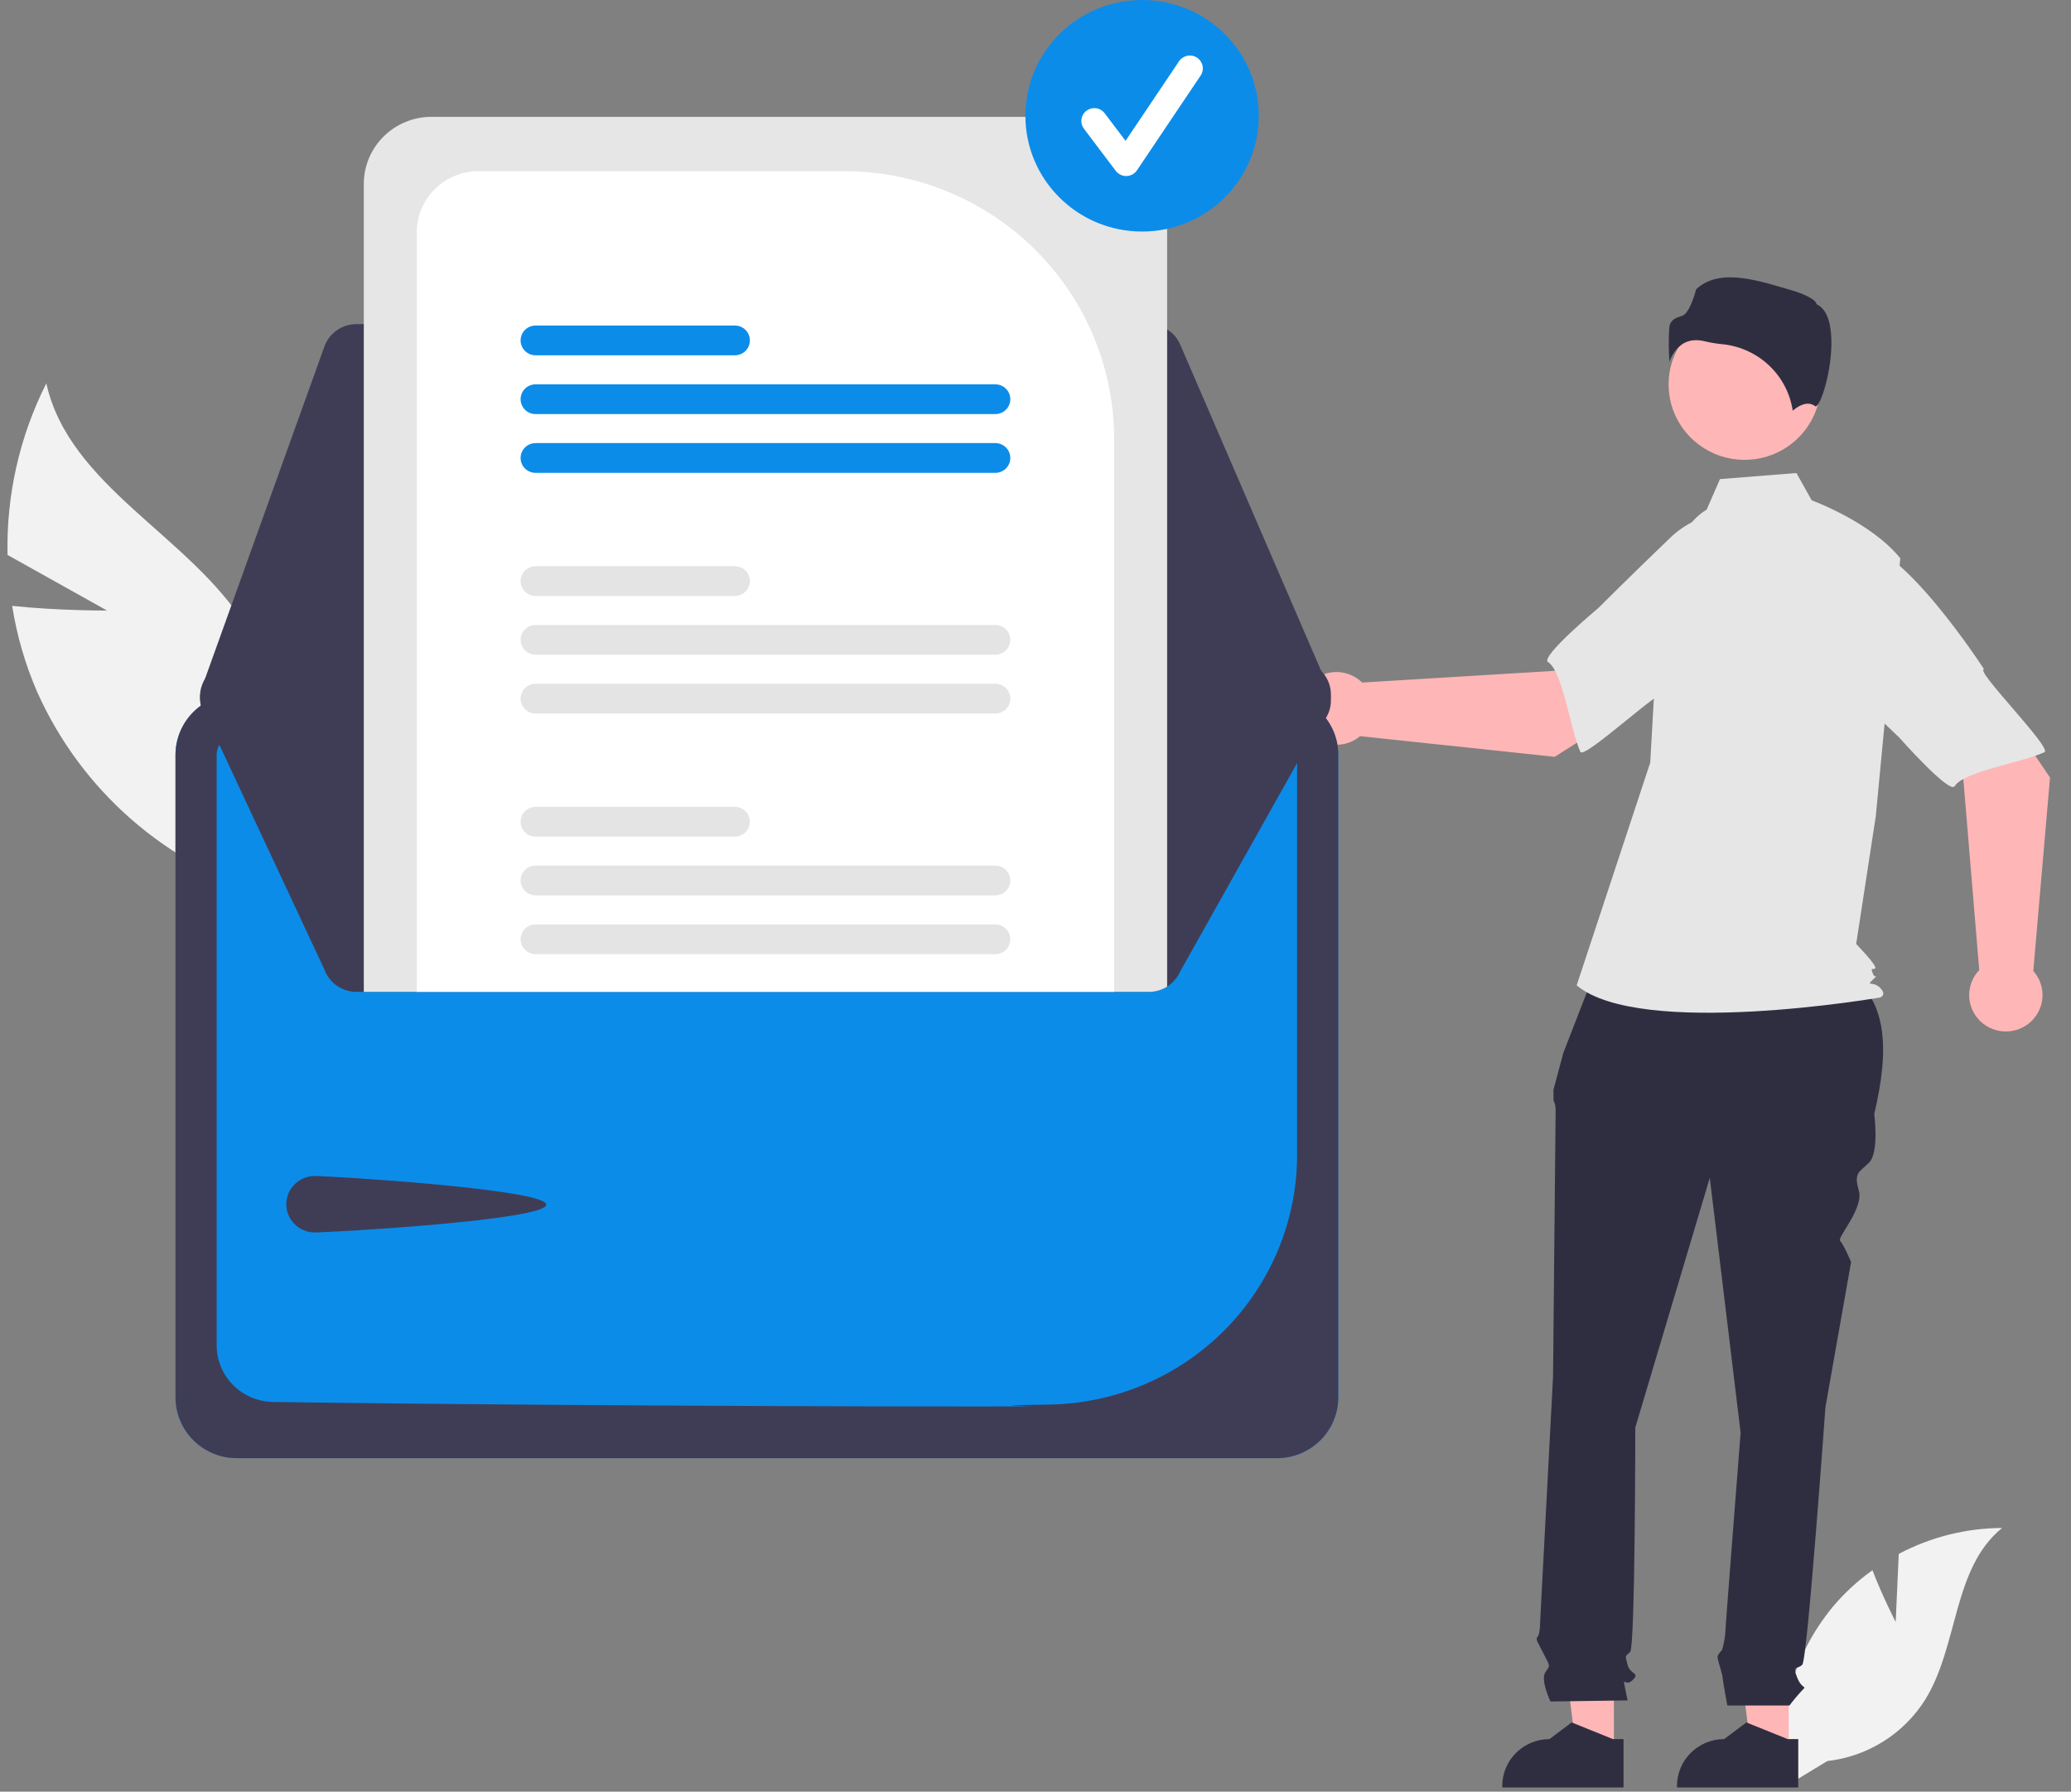 <svg width="163" height="141" viewBox="0 0 163 141" fill="none" xmlns="http://www.w3.org/2000/svg">
<rect x="0" y="0" width="163" height="141" fill="#808080" stroke="none"/>
<g clip-path="url(#clip0_1633_4113)">
<path d="M8.424 48.049L0.593 43.673C0.488 38.992 1.535 34.356 3.646 30.168C5.451 38.297 14.953 42.164 19.337 49.262C20.687 51.486 21.516 53.983 21.761 56.568C22.006 59.152 21.662 61.759 20.753 64.194L21.268 70.496C17.221 69.294 13.485 67.235 10.316 64.462C7.148 61.689 4.624 58.268 2.917 54.434C1.981 52.274 1.323 50.005 0.958 47.682C4.61 48.068 8.424 48.049 8.424 48.049Z" fill="#F2F2F2"/>
<path d="M149.202 127.647L149.443 122.291C151.946 120.964 154.738 120.263 157.576 120.249C153.67 123.417 154.158 129.524 151.51 133.785C150.673 135.107 149.548 136.226 148.216 137.059C146.885 137.891 145.381 138.415 143.818 138.593L140.549 140.579C140.1 138.098 140.199 135.55 140.838 133.111C141.478 130.672 142.643 128.4 144.253 126.45C145.168 125.365 146.216 124.399 147.373 123.574C148.156 125.622 149.202 127.647 149.202 127.647Z" fill="#F2F2F2"/>
<path d="M140.779 137.822L137.818 137.822L136.41 126.496L140.779 126.496L140.779 137.822Z" fill="#FFB6B6"/>
<path d="M141.534 140.669L131.989 140.669V140.549C131.989 139.572 132.381 138.634 133.077 137.943C133.774 137.252 134.719 136.864 135.704 136.864L137.448 135.552L140.701 136.864L141.534 136.864L141.534 140.669Z" fill="#2F2E41"/>
<path d="M127.026 137.822L124.066 137.822L122.658 126.496L127.027 126.496L127.026 137.822Z" fill="#FFB6B6"/>
<path d="M127.782 140.669L118.237 140.669V140.549C118.237 139.572 118.629 138.634 119.326 137.943C120.022 137.252 120.967 136.864 121.952 136.864L123.696 135.552L126.949 136.864L127.782 136.864L127.782 140.669Z" fill="#2F2E41"/>
<path d="M125.745 75.903L144.999 76.381C148.656 78.351 148.712 82.615 147.513 87.678C147.513 87.678 147.918 90.687 147.109 91.49C146.3 92.292 145.896 92.292 146.3 93.697C146.705 95.101 144.567 97.394 144.827 97.652C145.087 97.909 145.693 99.314 145.693 99.314L143.671 110.749C143.671 110.749 142.255 130.609 141.851 131.011C141.446 131.412 141.042 131.011 141.446 132.014C141.851 133.017 142.255 132.615 141.851 133.017C141.492 133.4 141.155 133.802 140.84 134.22H135.95C135.95 134.22 135.581 132.214 135.581 132.014C135.581 131.813 135.177 130.609 135.177 130.409C135.177 130.208 135.534 129.853 135.534 129.853C135.658 129.446 135.741 129.027 135.784 128.603C135.784 128.202 136.997 112.755 136.997 112.755L134.57 92.693L128.705 112.354C128.705 112.354 128.705 129.606 128.301 130.007C127.896 130.409 127.896 130.208 128.099 131.011C128.301 131.813 129.11 131.612 128.503 132.214C127.896 132.816 127.694 131.813 127.896 132.816L128.099 133.819L122.031 133.905C122.031 133.905 121.222 132.214 121.627 131.612C122.031 131.011 122.007 131.175 121.514 130.19C121.02 129.205 120.818 129.004 121.02 128.804C121.222 128.603 121.222 127.536 121.222 127.536L122.234 108.341C122.234 108.341 122.436 88.079 122.436 87.478C122.451 87.168 122.394 86.859 122.268 86.575V85.758L123.042 82.863L125.745 75.903Z" fill="#2F2E41"/>
<path d="M137.311 36.189C140.615 36.189 143.294 33.532 143.294 30.255C143.294 26.977 140.615 24.32 137.311 24.32C134.007 24.32 131.329 26.977 131.329 30.255C131.329 33.532 134.007 36.189 137.311 36.189Z" fill="#FFB6B6"/>
<path d="M134.321 40.111C133.032 40.871 132.261 42.267 131.818 43.688C130.999 46.319 130.506 49.039 130.35 51.789L129.882 60.019L124.093 77.545C129.11 81.756 147.97 78.502 147.97 78.502C147.97 78.502 148.549 78.31 147.97 77.736C147.391 77.162 146.828 77.671 147.406 77.096C147.985 76.522 147.586 77.162 147.393 76.588C147.2 76.013 147.393 76.396 147.586 76.205C147.779 76.013 146.092 74.29 146.092 74.29L147.636 64.231L149.566 43.939C147.25 41.068 142.593 39.375 142.593 39.375L141.39 37.227L135.373 37.704L134.321 40.111Z" fill="#E6E6E6"/>
<path d="M133.5 26.772C133.731 26.774 133.961 26.804 134.185 26.861C134.627 26.967 135.076 27.041 135.528 27.085C136.913 27.214 138.214 27.8 139.224 28.749C140.234 29.698 140.894 30.955 141.099 32.32C141.447 32.019 142.238 31.466 142.886 31.98C142.896 31.988 142.902 31.992 142.925 31.982C143.355 31.779 144.12 29.285 144.143 27.089C144.155 25.924 143.97 24.436 143.02 23.964L142.97 23.939L142.957 23.885C142.893 23.623 142.184 23.176 140.951 22.827C138.711 22.194 135.371 20.961 133.491 22.776C133.348 23.388 132.885 24.697 132.418 24.845C131.9 25.01 131.453 25.151 131.382 25.782C131.323 26.678 131.327 27.578 131.395 28.474C131.57 27.926 131.915 27.446 132.38 27.102C132.71 26.881 133.101 26.766 133.5 26.772Z" fill="#2F2E41"/>
<path d="M122.365 59.562L132.137 53.353L127.215 46.863L122.355 52.794L107.212 53.715C106.813 53.324 106.309 53.057 105.76 52.946C105.212 52.835 104.642 52.884 104.121 53.089C103.601 53.293 103.151 53.643 102.827 54.097C102.504 54.55 102.32 55.087 102.299 55.642C102.278 56.197 102.42 56.747 102.708 57.223C102.996 57.7 103.417 58.083 103.921 58.325C104.425 58.568 104.989 58.661 105.544 58.591C106.1 58.522 106.623 58.293 107.05 57.934L122.365 59.562Z" fill="#FFB6B6"/>
<path d="M141.207 44.688C141.774 48.093 131.063 54.595 131.063 54.595C131.063 53.795 124.67 59.829 124.382 59.166C123.562 57.282 122.985 52.82 121.839 52.106C121.184 51.698 125.786 47.861 125.786 47.861C125.786 47.861 128.195 45.454 131.357 42.417C132.234 41.542 133.321 40.902 134.515 40.556C135.71 40.209 136.973 40.168 138.188 40.437C138.188 40.437 140.64 41.283 141.207 44.688Z" fill="#E6E6E6"/>
<path d="M161.349 61.191L154.885 51.631L148.448 56.65L154.528 61.344L155.777 76.342C155.392 76.746 155.134 77.251 155.033 77.798C154.933 78.344 154.995 78.908 155.212 79.42C155.429 79.933 155.791 80.371 156.255 80.682C156.719 80.994 157.264 81.164 157.824 81.174C158.384 81.183 158.934 81.031 159.409 80.735C159.883 80.439 160.26 80.013 160.494 79.508C160.728 79.004 160.809 78.442 160.727 77.893C160.645 77.343 160.404 76.829 160.033 76.413L161.349 61.191Z" fill="#FFB6B6"/>
<path d="M145.96 42.82C149.379 42.185 156.159 52.669 156.159 52.669C155.354 52.687 161.57 58.899 160.908 59.199C159.027 60.052 154.542 60.718 153.846 61.87C153.449 62.529 149.484 58.045 149.484 58.045C149.484 58.045 147.007 55.707 143.88 52.636C142.979 51.785 142.311 50.72 141.936 49.543C141.562 48.366 141.494 47.114 141.739 45.904C141.739 45.904 142.54 43.454 145.96 42.82Z" fill="#E6E6E6"/>
<path d="M100.508 54.622H18.637C17.358 54.623 16.132 55.128 15.227 56.025C14.323 56.923 13.814 58.139 13.812 59.408V109.97C13.814 111.239 14.323 112.456 15.227 113.353C16.132 114.25 17.358 114.755 18.637 114.756H100.508C101.787 114.755 103.013 114.25 103.918 113.353C104.822 112.456 105.331 111.239 105.332 109.97V59.408C105.331 58.139 104.822 56.922 103.918 56.025C103.013 55.128 101.787 54.623 100.508 54.622Z" fill="#0C8CE9"/>
<path d="M100.508 54.622H18.637C17.358 54.623 16.132 55.128 15.227 56.025C14.323 56.923 13.814 58.139 13.812 59.408V109.97C13.814 111.239 14.323 112.456 15.227 113.353C16.132 114.25 17.358 114.755 18.637 114.756H100.508C101.787 114.755 103.013 114.25 103.918 113.353C104.822 112.456 105.331 111.239 105.332 109.97V59.408C105.331 58.139 104.822 56.922 103.918 56.025C103.013 55.128 101.787 54.623 100.508 54.622ZM102.091 90.942C102.072 96.089 100.019 101.024 96.374 104.688C92.728 108.351 87.781 110.452 82.592 110.538C74.285 110.646 87.188 110.688 77.169 110.688C54.258 110.688 30.369 110.47 21.456 110.33C20.283 110.306 19.166 109.828 18.344 108.998C17.521 108.169 17.058 107.053 17.054 105.889V59.412C17.054 58.995 17.221 58.595 17.518 58.3C17.814 58.005 18.217 57.839 18.637 57.837H100.505C100.924 57.838 101.327 58.003 101.624 58.298C101.922 58.592 102.09 58.991 102.091 59.407V90.942Z" fill="#3F3D56"/>
<path d="M90.429 25.507H28.052C27.5 25.508 26.962 25.677 26.511 25.993C26.06 26.308 25.718 26.754 25.532 27.27L15.898 54.08C15.755 54.48 15.71 54.909 15.768 55.33C15.826 55.751 15.985 56.152 16.231 56.499C16.478 56.846 16.805 57.13 17.185 57.326C17.565 57.522 17.986 57.625 18.415 57.625L102.073 57.773H102.076C102.519 57.772 102.955 57.663 103.345 57.455C103.734 57.247 104.066 56.946 104.31 56.58C104.553 56.213 104.702 55.792 104.741 55.355C104.78 54.917 104.71 54.477 104.535 54.073L92.888 27.115C92.682 26.638 92.34 26.231 91.902 25.945C91.465 25.659 90.953 25.506 90.429 25.507Z" fill="#3F3D56"/>
<path d="M104.751 54.655C104.751 55.014 104.677 55.37 104.535 55.7L92.888 76.452C92.681 76.928 92.338 77.334 91.901 77.62C91.464 77.905 90.952 78.058 90.429 78.058H28.053C27.501 78.058 26.962 77.888 26.511 77.573C26.059 77.258 25.717 76.812 25.53 76.297L15.899 55.693C15.781 55.365 15.729 55.017 15.746 54.669C15.764 54.321 15.851 53.98 16.001 53.665C16.152 53.35 16.364 53.068 16.625 52.834C16.885 52.6 17.19 52.42 17.521 52.303C17.807 52.201 18.109 52.148 18.414 52.148L28.633 52.129L32.804 52.122L87.688 52.026L91.861 52.019L102.073 52H102.075C102.785 52 103.466 52.28 103.967 52.778C104.469 53.276 104.751 53.951 104.751 54.655Z" fill="#3F3D56"/>
<path d="M24.774 92.55C26.011 92.55 42.996 93.579 42.996 94.806C42.996 96.034 26.011 96.993 24.774 96.993C24.18 96.993 23.61 96.759 23.19 96.342C22.77 95.926 22.534 95.361 22.534 94.771C22.534 94.182 22.77 93.617 23.19 93.201C23.61 92.784 24.18 92.55 24.774 92.55Z" fill="#3F3D56"/>
<path d="M86.544 9.196H33.949C32.54 9.198 31.189 9.754 30.192 10.743C29.195 11.731 28.634 13.072 28.633 14.47V78.059H90.429C90.936 78.06 91.433 77.917 91.861 77.646V14.47C91.859 13.072 91.299 11.731 90.302 10.743C89.305 9.754 87.954 9.198 86.544 9.196Z" fill="#E6E6E6"/>
<path d="M66.471 13.473H37.647C36.364 13.474 35.133 13.98 34.225 14.88C33.317 15.78 32.807 17.001 32.805 18.274V78.059H87.689V34.52C87.682 28.94 85.444 23.59 81.467 19.644C77.489 15.699 72.096 13.479 66.471 13.473Z" fill="white"/>
<path d="M78.338 72.749H42.155C41.842 72.749 41.542 72.872 41.321 73.092C41.1 73.311 40.976 73.609 40.976 73.919C40.976 74.229 41.1 74.527 41.321 74.746C41.542 74.965 41.842 75.089 42.155 75.089H78.338C78.651 75.089 78.951 74.965 79.172 74.746C79.393 74.527 79.517 74.229 79.517 73.919C79.517 73.609 79.393 73.311 79.172 73.092C78.951 72.872 78.651 72.749 78.338 72.749Z" fill="#E4E4E4"/>
<path d="M78.337 68.122H42.154C41.841 68.122 41.541 68.245 41.319 68.465C41.098 68.685 40.974 68.983 40.974 69.293C40.974 69.604 41.098 69.901 41.319 70.121C41.541 70.341 41.841 70.464 42.154 70.464H78.337C78.65 70.464 78.951 70.341 79.172 70.121C79.394 69.901 79.518 69.604 79.518 69.293C79.518 68.983 79.394 68.685 79.172 68.465C78.951 68.245 78.65 68.122 78.337 68.122Z" fill="#E4E4E4"/>
<path d="M57.84 63.498H42.155C41.842 63.498 41.542 63.621 41.321 63.841C41.1 64.06 40.976 64.358 40.976 64.668C40.976 64.978 41.1 65.276 41.321 65.495C41.542 65.715 41.842 65.838 42.155 65.838H57.84C58.153 65.838 58.453 65.715 58.674 65.495C58.895 65.276 59.019 64.978 59.019 64.668C59.019 64.358 58.895 64.06 58.674 63.841C58.453 63.621 58.153 63.498 57.84 63.498Z" fill="#E4E4E4"/>
<path d="M78.337 53.81H42.154C41.841 53.81 41.541 53.933 41.319 54.153C41.098 54.372 40.974 54.67 40.974 54.981C40.974 55.291 41.098 55.589 41.319 55.809C41.541 56.028 41.841 56.152 42.154 56.152H78.337C78.65 56.152 78.951 56.028 79.172 55.809C79.394 55.589 79.518 55.291 79.518 54.981C79.518 54.67 79.394 54.372 79.172 54.153C78.951 53.933 78.65 53.81 78.337 53.81Z" fill="#E4E4E4"/>
<path d="M78.338 49.185H42.155C41.842 49.185 41.542 49.309 41.321 49.528C41.1 49.748 40.976 50.045 40.976 50.355C40.976 50.666 41.1 50.963 41.321 51.183C41.542 51.402 41.842 51.525 42.155 51.525H78.338C78.651 51.525 78.951 51.402 79.172 51.183C79.393 50.963 79.517 50.666 79.517 50.355C79.517 50.045 79.393 49.748 79.172 49.528C78.951 49.309 78.651 49.185 78.338 49.185Z" fill="#E4E4E4"/>
<path d="M57.839 44.559H42.154C41.841 44.559 41.541 44.682 41.319 44.902C41.098 45.121 40.974 45.419 40.974 45.73C40.974 46.04 41.098 46.338 41.319 46.558C41.541 46.777 41.841 46.901 42.154 46.901H57.839C58.152 46.901 58.452 46.777 58.674 46.558C58.895 46.338 59.02 46.04 59.02 45.73C59.02 45.419 58.895 45.121 58.674 44.902C58.452 44.682 58.152 44.559 57.839 44.559Z" fill="#E4E4E4"/>
<path d="M78.337 34.871H42.154C41.841 34.871 41.541 34.995 41.319 35.214C41.098 35.434 40.974 35.731 40.974 36.042C40.974 36.353 41.098 36.651 41.319 36.87C41.541 37.09 41.841 37.213 42.154 37.213H78.337C78.65 37.213 78.951 37.09 79.172 36.87C79.394 36.651 79.518 36.353 79.518 36.042C79.518 35.731 79.394 35.434 79.172 35.214C78.951 34.995 78.65 34.871 78.337 34.871Z" fill="#0C8CE9"/>
<path d="M78.337 30.246H42.154C41.841 30.246 41.541 30.369 41.319 30.589C41.098 30.809 40.974 31.107 40.974 31.417C40.974 31.728 41.098 32.026 41.319 32.245C41.541 32.465 41.841 32.588 42.154 32.588H78.337C78.65 32.588 78.951 32.465 79.172 32.245C79.394 32.026 79.518 31.728 79.518 31.417C79.518 31.107 79.394 30.809 79.172 30.589C78.951 30.369 78.65 30.246 78.337 30.246Z" fill="#0C8CE9"/>
<path d="M57.839 25.619H42.154C41.841 25.619 41.541 25.742 41.319 25.962C41.098 26.182 40.974 26.48 40.974 26.79C40.974 27.101 41.098 27.399 41.319 27.618C41.541 27.838 41.841 27.961 42.154 27.961H57.839C58.152 27.961 58.452 27.838 58.674 27.618C58.895 27.399 59.02 27.101 59.02 26.79C59.02 26.48 58.895 26.182 58.674 25.962C58.452 25.742 58.152 25.619 57.839 25.619Z" fill="#0C8CE9"/>
<path d="M89.89 18.222C94.963 18.222 99.075 14.143 99.075 9.111C99.075 4.079 94.963 0 89.89 0C84.817 0 80.705 4.079 80.705 9.111C80.705 14.143 84.817 18.222 89.89 18.222Z" fill="#0C8CE9"/>
<path d="M88.636 13.853C88.478 13.853 88.321 13.816 88.18 13.746C88.038 13.676 87.914 13.573 87.819 13.448L85.313 10.133C85.233 10.027 85.174 9.906 85.14 9.777C85.106 9.647 85.099 9.513 85.118 9.381C85.136 9.249 85.181 9.122 85.25 9.007C85.318 8.893 85.409 8.792 85.516 8.712C85.624 8.632 85.746 8.574 85.876 8.541C86.007 8.508 86.142 8.501 86.275 8.52C86.408 8.539 86.536 8.584 86.651 8.652C86.767 8.72 86.868 8.81 86.948 8.917L88.588 11.085L92.798 4.82C92.948 4.597 93.182 4.442 93.448 4.389C93.713 4.336 93.989 4.39 94.215 4.539C94.44 4.688 94.597 4.92 94.65 5.184C94.703 5.447 94.648 5.721 94.498 5.945L89.487 13.402C89.396 13.537 89.274 13.648 89.131 13.726C88.988 13.805 88.828 13.848 88.665 13.853C88.655 13.853 88.646 13.853 88.636 13.853Z" fill="white"/>
</g>
<defs>
<clipPath id="clip0_1633_4113">
<rect width="162.413" height="141" fill="white" transform="translate(0.588)"/>
</clipPath>
</defs>
</svg>
